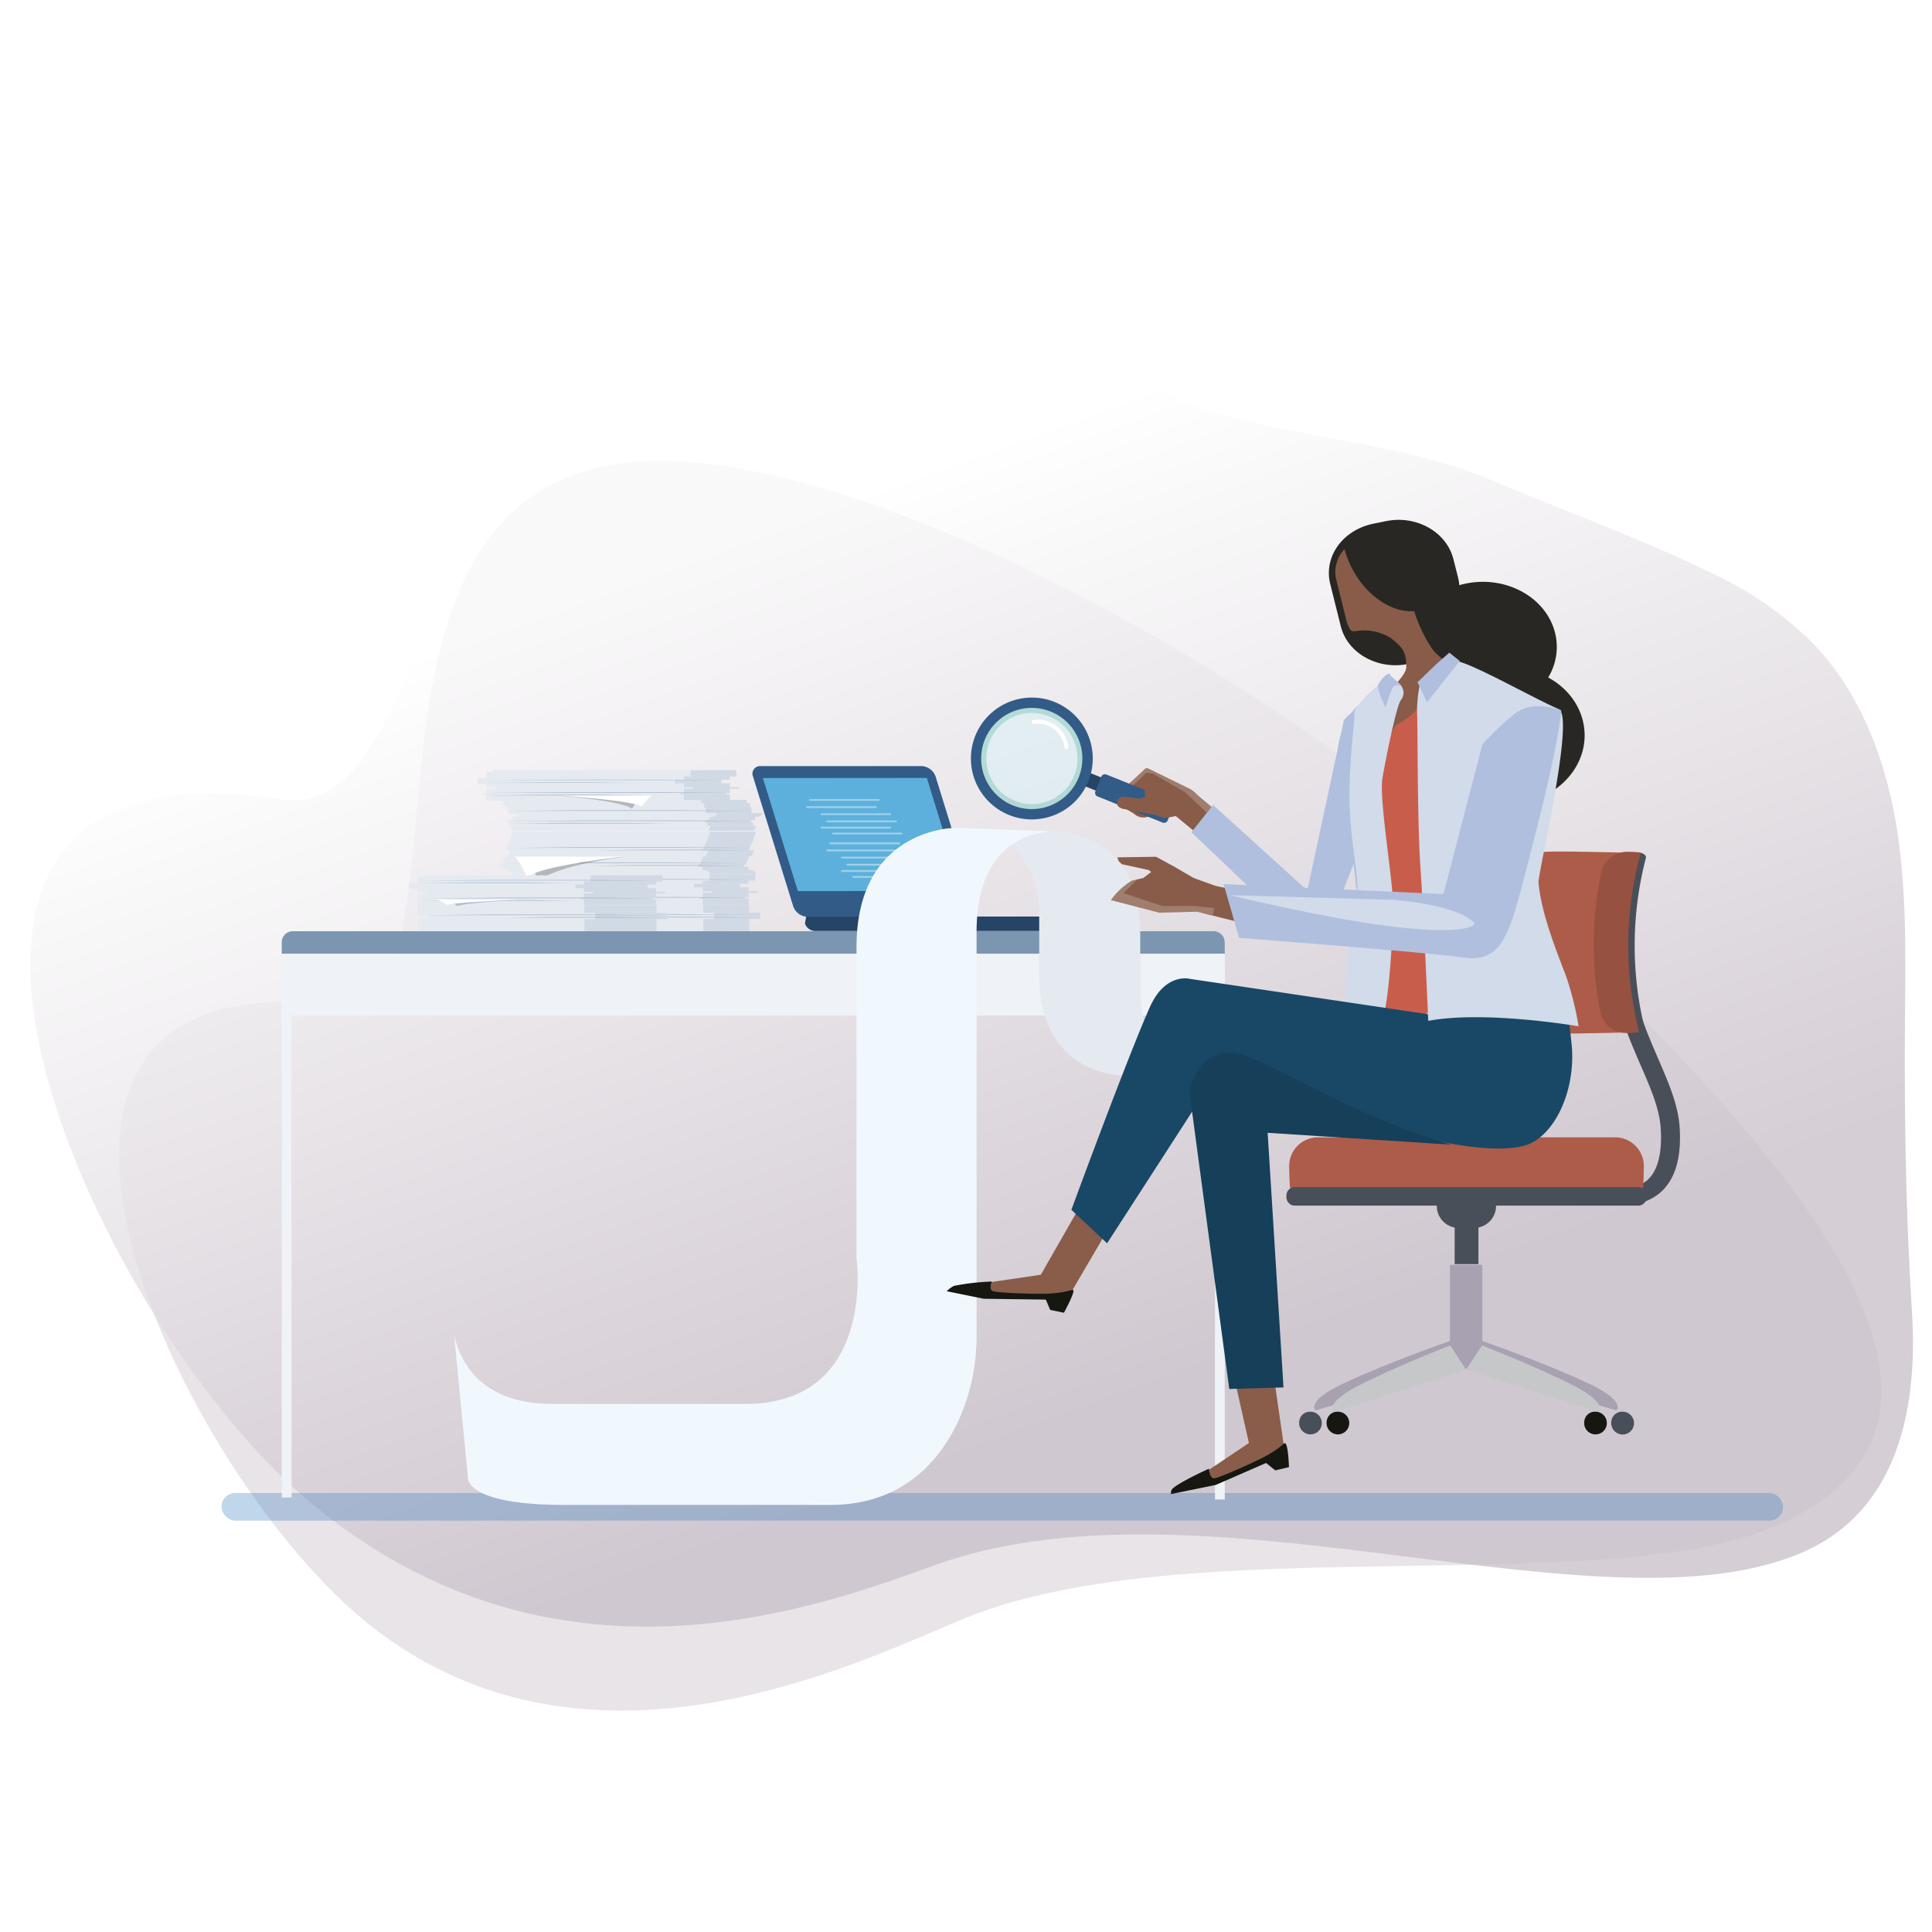 <svg xmlns="http://www.w3.org/2000/svg" xmlns:xlink="http://www.w3.org/1999/xlink" viewBox="0 0 300 300"><defs><linearGradient id="linear-gradient" x1="-1134.59" y1="-190.53" x2="-1134.29" y2="-189.9" gradientTransform="translate(-299601.56 -38182.15) rotate(180) scale(264.23 201.51)" gradientUnits="userSpaceOnUse"><stop offset="0" stop-color="#cac1ca"/><stop offset="1" stop-color="#fff"/></linearGradient></defs><title>S-Monitor</title><g id="Layer_2" data-name="Layer 2"><g id="Spend"><rect width="300" height="300" style="fill:#fff"/><path id="Path_20834" data-name="Path 20834" d="M235.67,139.52c47.94,44.09,75.11,80.45,41.66,96.73-26.28,12.78-92.4.68-127.55,15.05-15.88,6.5-57.74,27.79-91.72,1.54C27.83,229.48-10,149,51.35,156c24.64,2.8-1.6-76.19,43.93-83.9C127.56,66.6,195.36,102.44,235.67,139.52Z" style="fill:#7d677d;opacity:0.172;isolation:isolate"/><path id="Path_20835" data-name="Path 20835" d="M20.67,198.61c7.82,13.72,17.52,26.16,26.72,34,38,32.39,78.92,17.25,97.7,10.45,41.53-15,103.07,11.26,134.42-1.85,15.23-6.37,18.29-22.52,17.39-37.33-1-16-1.23-31.5-1.08-47.51.09-9.94.18-20-1.63-29.73s-5.67-19.4-12.53-26.6A54.64,54.64,0,0,0,266,89.1c-11.2-5.51-22.91-9.66-34.33-14.51-12.6-5.35-27.95-6.47-41.27-10-8.85-2.32-15.46-7.35-22.9-12.47-13.05-9-30.27-21.12-46.89-21.17C67,30.84,72.11,128.65,43.69,124.15-7.78,116-.26,161.9,20.67,198.61Z" style="opacity:0.788;isolation:isolate;fill:url(#linear-gradient)"/><rect x="34.4" y="231.83" width="242.47" height="4.3" rx="2.13" style="fill:#2c77bc;opacity:0.3"/><path d="M175.15,124l-.08-.12a.93.93,0,0,1,.32-1.26l3.09-2.42a.79.79,0,0,1,1.17.19l.16.31a1,1,0,0,1-.49,1.24l-3,2.27A.8.8,0,0,1,175.15,124Z" style="fill:#f2b17e"/><path d="M177.82,119.37h0l-4.49,4.17c-.34.5-.22.51,0,1l.05.09c.09.12.09.12.32.27l2.42,1.47a2.08,2.08,0,0,0,2.07.46l1.72-1.24-2.11-6.24Z" style="fill:#fbbe89"/><path d="M177.82,119.37h0l-4.49,4.17c-.34.5-.22.51,0,1l.05.09c.09.12.09.12.32.27l2.42,1.47a2.08,2.08,0,0,0,2.07.46l1.72-1.24-2.11-6.24Z" style="fill:#885c49"/><path d="M178.65,124.32c.25.1.41.3.34.45l-.43,1.09c-.06.15-.31.19-.56.09l-7.14-2.87c-.25-.1-.4-.31-.34-.46l.44-1.08c.06-.15.3-.19.55-.09Z" style="fill:#fff"/><path d="M178.65,124.32c.25.1.41.3.34.45l-.43,1.09c-.06.15-.31.19-.56.09l-7.14-2.87c-.25-.1-.4-.31-.34-.46l.44-1.08c.06-.15.3-.19.55-.09Z" style="fill:#363636"/><path d="M177.7,123.42c.31.13.51.38.43.57l-.55,1.37c-.08.19-.39.24-.7.11l-9-3.62c-.31-.13-.5-.38-.43-.57l.55-1.37c.08-.19.39-.24.7-.11Z" style="fill:#264465"/><g style="opacity:0.6"><path d="M163.15,110.5a7.85,7.85,0,1,0,4.35,10.21A7.85,7.85,0,0,0,163.15,110.5Z" style="fill:#dbf0f4"/><path d="M160,110.7a7.14,7.14,0,0,1,6.75,4.3,7.08,7.08,0,1,1-6.75-4.3m0-.77a7.85,7.85,0,0,0-2.67,15.13,7.59,7.59,0,0,0,3.19.57,7.85,7.85,0,0,0,2.67-15.13,8,8,0,0,0-3.19-.57Z" style="fill:#88d0c8"/></g><path d="M165.48,116.31a.32.32,0,0,1-.19-.25,4.21,4.21,0,0,0-2.6-3.39h0a4.18,4.18,0,0,0-2.1-.27.31.31,0,1,1-.07-.61,4.69,4.69,0,0,1,2.4.31h0a4.84,4.84,0,0,1,3,3.88.32.32,0,0,1-.27.35Z" style="fill:#fff"/><path d="M163.75,109A9.46,9.46,0,1,0,169,121.31,9.46,9.46,0,0,0,163.75,109Zm-6.46,16.06a7.85,7.85,0,1,1,10.21-4.35A7.84,7.84,0,0,1,157.29,125.06Z" style="fill:#325b87"/><path d="M171,120.61l-.91,2.27a.6.6,0,0,0,.34.79l.57.23,9.53,3.83a.61.61,0,0,0,.79-.34l.91-2.27a.6.6,0,0,0-.33-.79l-9.62-3.87-.49-.19A.62.62,0,0,0,171,120.61Z" style="fill:#325b87"/><path d="M172.91,123l0-.07,0,0Z" style="fill:#4f4c4d"/><polygon points="184.97 122.63 182.47 126.63 188.62 131.71 190.82 130.75 190.71 127.49 184.97 122.63" style="fill:#885c49"/><path d="M184.55,122.4l-6.18-3.05c-.61-.24-.86.25-.83,1l.29,3.3-.71.37-2.49-.29a.93.93,0,0,0-1.13.76v.11c-.13.54.32.83.86,1l4.24.74h0l2.15.66a9.57,9.57,0,0,0,2.54-.52l3-2.05C186.49,123.74,185.16,122.65,184.55,122.4Z" style="fill:#885c49"/><polygon points="174.54 125.56 177.9 126.14 178.6 126.26 178.83 126.33 178.89 126.36 178.56 126.6 174.54 125.56" style="fill:#7e5f45;opacity:0.4"/><path d="M202.51,145.93,185,129.23l3.36-4.24L203,138.27l5.67-26.4a5.06,5.06,0,0,1,7.56-.74l.77.87c2.05,1.91,1.39,4.25-.52,6.29l-10.54,26.58A3.32,3.32,0,0,1,202.51,145.93Z" style="fill:#b0bfde"/><rect x="43.75" y="148.07" width="1.52" height="84.46" style="fill:#eff2f6"/><path d="M190.18,148.1H43.75v-1.79a1.71,1.71,0,0,1,1.71-1.71h143a1.72,1.72,0,0,1,1.71,1.71Z" style="fill:#7c96b2"/><rect x="43.75" y="148.1" width="146.43" height="9.59" style="fill:#eff2f6"/><rect x="188.66" y="148.1" width="1.52" height="84.74" style="fill:#eff2f6"/><path d="M170,143.41a.84.84,0,0,1-.84,1.16l-42.61,0a1.73,1.73,0,0,1-1.56-1.16l.19-1.09,44.48,0Z" style="fill:#264465"/><path d="M125.34,142.35l25,0a1.18,1.18,0,0,0,1.17-1.63l-6.23-20.14a2.42,2.42,0,0,0-2.18-1.62l-25,0a1.18,1.18,0,0,0-1.17,1.63l6.24,20.14A2.41,2.41,0,0,0,125.34,142.35Z" style="fill:#325b87"/><polygon points="123.89 138.37 149.35 138.35 143.92 120.8 118.46 120.82 123.89 138.37" style="fill:#5cb0db"/><path d="M125.78,124.36h10.68a.15.15,0,0,0,.14-.15.14.14,0,0,0-.14-.14H125.78a.15.15,0,0,0-.15.14A.15.15,0,0,0,125.78,124.36Z" style="fill:#9dd0e9"/><path d="M125.29,125.47H136a.15.15,0,0,0,.14-.15.14.14,0,0,0-.14-.14H125.29a.15.15,0,0,0-.15.14A.15.15,0,0,0,125.29,125.47Z" style="fill:#9dd0e9"/><path d="M127.57,126.58h10.68a.15.15,0,0,0,.14-.15.14.14,0,0,0-.14-.14H127.57a.15.15,0,0,0-.15.14A.15.15,0,0,0,127.57,126.58Z" style="fill:#9dd0e9"/><path d="M128.45,127.69h10.68a.15.15,0,0,0,.15-.15.15.15,0,0,0-.15-.14H128.45a.14.14,0,0,0-.14.14A.15.15,0,0,0,128.45,127.69Z" style="fill:#9dd0e9"/><path d="M129.34,129.58H140a.14.14,0,0,0,.14-.14.15.15,0,0,0-.14-.15H129.34a.15.15,0,0,0-.15.15A.15.15,0,0,0,129.34,129.58Z" style="fill:#9dd0e9"/><path d="M127.57,128.66h10.68a.15.15,0,0,0,.14-.15.14.14,0,0,0-.14-.14H127.57a.15.15,0,0,0-.15.14A.15.15,0,0,0,127.57,128.66Z" style="fill:#9dd0e9"/><path d="M128.94,131.1h10.68a.15.15,0,1,0,0-.3H128.94a.15.15,0,0,0,0,.3Z" style="fill:#9dd0e9"/><path d="M128.45,132.21h10.68a.15.15,0,0,0,0-.3H128.45a.15.15,0,0,0,0,.3Z" style="fill:#9dd0e9"/><path d="M130.73,133.31h10.68a.15.15,0,0,0,.15-.14.15.15,0,0,0-.15-.15H130.73a.15.15,0,0,0-.14.15A.14.14,0,0,0,130.73,133.31Z" style="fill:#9dd0e9"/><path d="M131.62,134.42H142.3a.14.14,0,0,0,.14-.14.15.15,0,0,0-.14-.15H131.62a.15.15,0,0,0-.15.15A.15.15,0,0,0,131.62,134.42Z" style="fill:#9dd0e9"/><path d="M132.5,136.32h10.68a.15.15,0,0,0,.15-.15.15.15,0,0,0-.15-.14H132.5a.14.14,0,0,0-.14.14A.15.15,0,0,0,132.5,136.32Z" style="fill:#9dd0e9"/><path d="M130.73,135.39h10.68a.15.15,0,0,0,.15-.14.15.15,0,0,0-.15-.15H130.73a.15.15,0,0,0-.14.15A.14.14,0,0,0,130.73,135.39Z" style="fill:#9dd0e9"/><path d="M177.05,153.43v-4.38h0v-4.38c0-15.68-13.07-15.54-13.07-15.54l-13.34-.31c3.76.79,10.73,2.44,10.73,13.9v4.39h0v4.37c0,15.68,13.07,15.54,13.07,15.54l13.34.31C184,166.54,177.05,164.89,177.05,153.43Z" style="fill:#e5eaf0"/><path d="M148.53,128.54S133,128.37,133,147.06v48.26S136.16,218,115.69,218H85.77c-11.45,0-14.46-7-15.25-10.72l2.14,22.16s-.58,4.17,14.68,4.24h41.58c11.09,0,16.83-6.67,19.77-12.78a31.83,31.83,0,0,0,2.95-13.77V144.74c0-14.73,9.63-15.63,12.08-15.62Z" style="fill:#f1f8fd"/><path d="M163.72,129.12l.57,0S164.08,129.12,163.72,129.12Z" style="fill:#f1f2f2"/><polygon points="116.27 141.52 116.27 141.03 116.27 140.79 116.27 140.54 78.5 140.54 78.5 140.79 78.5 141.03 78.5 141.52 78.5 142.01 80.21 142.01 80.21 142.58 78.5 142.58 78.5 142.82 78.5 142.94 78.5 143.06 78.5 143.18 78.5 143.42 78.5 143.61 78.5 143.66 78.5 143.85 78.5 144.09 78.5 144.33 78.5 144.57 116.27 144.57 116.27 144.33 116.27 144.09 116.27 143.85 116.27 143.66 116.27 143.61 116.27 143.42 116.27 143.18 116.27 143.06 116.27 142.94 116.27 142.82 116.27 142.7 117.98 142.7 117.98 141.72 116.27 141.72 116.27 141.52" style="fill:#e5eaf0"/><polygon points="78.43 140.02 78.43 140.26 78.43 140.5 116.2 140.5 116.2 140.26 116.2 140.02 116.2 139.78 116.2 139.54 115.67 139.54 115.67 139.3 116.2 139.3 116.2 139.06 116.2 138.87 116.2 138.82 116.2 138.63 117.64 138.63 117.64 138.39 116.2 138.39 116.2 138.27 116.2 138.15 116.2 138.03 116.2 137.79 114.85 137.79 114.85 137.22 116.2 137.22 116.2 136.73 117.24 136.73 117.24 135.75 79.47 135.75 79.47 136 78.43 136 78.43 136.24 78.43 136.93 77.08 136.93 77.08 137.91 78.43 137.91 78.43 138.03 78.43 138.15 78.43 138.27 78.43 138.39 79.86 138.39 79.86 138.63 78.43 138.63 78.43 138.82 78.43 138.87 78.43 139.06 78.43 139.3 77.9 139.3 77.9 139.54 78.43 139.54 78.43 139.78 78.43 140.02" style="fill:#e5eaf0"/><polygon points="117.16 128.75 117.26 128.75 117.26 128.51 117.38 128.51 117.38 128.27 79.61 128.27 79.61 128.51 79.49 128.51 79.49 128.75 79.39 128.75 79.39 128.99 117.16 128.99 117.16 128.75" style="fill:#e5eaf0"/><polygon points="116.67 126.26 116.67 125.4 116.44 125.4 116.44 124.71 115.98 124.71 115.98 124.22 113.31 124.22 113.31 124.1 113.31 123.86 113.31 123.62 113.31 123.38 112.78 123.38 112.78 123.14 113.31 123.14 113.31 122.9 113.31 122.71 113.31 122.66 113.31 122.47 114.75 122.47 114.75 122.23 113.31 122.23 113.31 122.11 113.31 121.99 113.31 121.87 113.31 121.63 111.96 121.63 111.96 121.06 113.31 121.06 113.31 120.57 114.35 120.57 114.35 119.59 76.58 119.59 76.58 119.84 75.54 119.84 75.54 120.08 75.54 120.77 74.19 120.77 74.19 121.75 75.54 121.75 75.54 121.87 75.54 121.99 75.54 122.11 75.54 122.23 76.97 122.23 76.97 122.47 75.54 122.47 75.54 122.66 75.54 122.71 75.54 122.9 75.54 123.14 75.01 123.14 75.01 123.38 75.54 123.38 75.54 123.62 75.54 123.86 75.54 124.1 75.54 124.33 78.21 124.33 78.21 125.2 78.67 125.2 78.67 125.69 78.9 125.69 78.9 126.38 80.67 126.38 80.67 126.5 80.42 126.5 80.42 126.62 80.08 126.62 80.08 126.86 79.46 126.86 79.46 127.1 79.46 127.29 78.85 127.29 78.85 127.53 78.85 127.77 79.16 127.77 79.16 128 79.23 128 79.23 128.24 117 128.24 117 128 116.93 128 116.93 127.77 116.62 127.77 116.62 127.53 116.62 127.33 117.23 127.33 117.23 127.1 117.23 126.86 117.84 126.86 117.84 126.74 118.19 126.74 118.19 126.5 118.44 126.5 118.44 126.26 116.67 126.26" style="fill:#e5eaf0"/><polygon points="79.15 132.27 79.15 132.51 79.03 132.51 79.03 132.75 78.92 132.75 78.92 132.99 78.47 132.99 78.47 133.23 78.37 133.23 78.37 133.47 78.25 133.47 78.25 133.71 78.14 133.71 78.14 133.95 78.07 133.95 78.07 134.19 77.76 134.19 77.76 134.43 77.76 134.67 78.37 134.67 78.37 134.86 78.37 135.1 78.98 135.1 78.98 135.34 79.33 135.34 79.33 135.46 79.57 135.46 79.57 135.7 117.34 135.7 117.34 135.46 117.1 135.46 117.1 135.22 116.75 135.22 116.75 135.1 116.14 135.1 116.14 134.86 116.14 134.62 115.53 134.62 115.53 134.43 115.53 134.19 115.84 134.19 115.84 133.95 115.91 133.95 115.91 133.71 116.02 133.71 116.02 133.47 116.14 133.47 116.14 133.23 116.24 133.23 116.24 132.99 116.69 132.99 116.69 132.75 116.8 132.75 116.8 132.51 116.92 132.51 116.92 132.27 117.02 132.27 117.02 132.03 116.24 132.03 116.24 131.79 116.35 131.79 116.35 131.56 116.47 131.56 116.47 131.32 116.57 131.32 116.57 131.08 116.69 131.08 116.69 130.84 116.8 130.84 116.8 130.6 116.92 130.6 116.92 130.36 117.02 130.36 117.02 130.12 117.01 130.12 117.01 129.88 117.13 129.88 117.13 129.64 117.24 129.64 117.24 129.4 117.34 129.4 117.34 129.16 79.57 129.16 79.57 129.4 79.47 129.4 79.47 129.64 79.36 129.64 79.36 129.88 79.24 129.88 79.24 130.12 79.25 130.12 79.25 130.36 79.15 130.36 79.15 130.6 79.03 130.6 79.03 130.84 78.92 130.84 78.92 131.08 78.8 131.08 78.8 131.32 78.7 131.32 78.7 131.56 78.58 131.56 78.58 131.79 78.47 131.79 78.47 132.03 79.25 132.03 79.25 132.27 79.15 132.27" style="fill:#e5eaf0"/><g style="opacity:0.3"><polygon points="116.63 125.93 104.32 125.91 89.91 125.91 78.74 125.93 78.74 125.93 89.91 125.79 104.33 125.79 116.63 125.92 116.63 125.93" style="fill:#325b87"/><polygon points="116.86 131.67 104.55 131.65 90.14 131.65 78.97 131.67 78.97 131.67 90.14 131.53 104.56 131.53 116.86 131.66 116.86 131.67" style="fill:#325b87"/><polygon points="116.86 132.06 108.85 132.04 99.47 132.04 92.21 132.06 92.21 132.06 99.47 131.93 108.86 131.93 116.86 132.06 116.86 132.06" style="fill:#325b87"/><polygon points="116.97 142.08 104.67 142.06 90.25 142.06 79.09 142.08 79.09 142.08 90.25 141.94 104.68 141.94 116.97 142.08 116.97 142.08" style="fill:#325b87"/><polygon points="116.97 142.48 108.97 142.46 99.58 142.46 92.32 142.48 92.32 142.48 99.58 142.34 108.97 142.34 116.97 142.47 116.97 142.48" style="fill:#325b87"/><polygon points="115.73 134.06 103.42 134.04 89 134.04 77.84 134.06 77.84 134.06 89 133.92 103.43 133.92 115.73 134.06 115.73 134.06" style="fill:#325b87"/><polygon points="115.73 134.46 107.72 134.44 98.34 134.44 91.08 134.46 91.08 134.46 98.34 134.32 107.72 134.32 115.73 134.46 115.73 134.46" style="fill:#325b87"/><polygon points="79.55 127.52 91.86 127.5 106.27 127.5 117.43 127.52 117.43 127.52 106.27 127.38 91.85 127.38 79.55 127.51 79.55 127.52" style="fill:#325b87"/><polygon points="79.55 127.91 87.56 127.89 96.94 127.89 104.2 127.91 104.2 127.91 96.94 127.77 87.55 127.77 79.55 127.91 79.55 127.91" style="fill:#325b87"/><polygon points="78.97 139.41 91.28 139.39 105.7 139.39 116.86 139.41 116.86 139.41 105.7 139.27 91.27 139.27 78.97 139.41 78.97 139.41" style="fill:#325b87"/><polygon points="78.97 139.81 86.98 139.79 96.36 139.79 103.63 139.81 103.63 139.81 96.36 139.67 86.98 139.67 78.97 139.81 78.97 139.81" style="fill:#325b87"/><polygon points="78.64 136.6 90.95 136.59 105.36 136.59 116.52 136.6 116.52 136.6 105.36 136.47 90.94 136.47 78.64 136.6 78.64 136.6" style="fill:#325b87"/><polygon points="78.64 137 86.65 136.98 96.03 136.98 103.29 137 103.29 137 96.03 136.86 86.64 136.86 78.64 137 78.64 137" style="fill:#325b87"/><polygon points="75.73 123.13 88.03 123.11 102.45 123.11 113.61 123.13 113.61 123.13 102.45 122.99 88.03 122.99 75.73 123.13 75.73 123.13" style="fill:#325b87"/><polygon points="75.73 123.53 83.74 123.51 93.12 123.51 100.38 123.53 100.38 123.53 93.12 123.39 83.73 123.39 75.73 123.52 75.73 123.53" style="fill:#325b87"/></g><g style="opacity:0.2"><polygon points="75.11 121.19 87.42 121.17 101.84 121.17 113 121.19 113 121.19 101.84 121.05 87.41 121.05 75.11 121.19 75.11 121.19" style="fill:#325b87"/><polygon points="75.11 121.59 83.12 121.57 92.5 121.57 99.77 121.59 99.77 121.59 92.5 121.45 83.12 121.45 75.11 121.59 75.11 121.59" style="fill:#325b87"/></g><g style="opacity:0.2"><polygon points="116.33 141.51 116.33 141.01 116.33 140.78 116.33 140.53 109.2 140.54 109.2 140.79 109.2 141.03 109.21 141.52 109.21 141.72 110.92 141.72 110.93 142.7 109.21 142.7 109.21 142.82 109.21 142.94 109.21 143.06 109.21 143.18 109.21 143.42 109.21 143.61 109.21 143.66 109.21 143.85 109.21 144.09 109.21 144.33 109.21 144.57 116.34 144.55 116.34 144.31 116.33 144.07 116.33 143.83 116.33 143.64 116.33 143.59 116.33 143.4 116.33 143.16 116.33 143.04 116.33 142.93 116.33 142.81 116.33 142.69 118.05 142.68 118.05 141.7 116.33 141.71 116.33 141.51" style="fill:#7c96b2"/><polygon points="109.13 136.74 109.13 137.23 107.78 137.23 107.78 137.8 109.13 137.8 109.13 138.04 109.13 138.16 109.13 138.28 109.13 138.4 110.57 138.39 110.57 138.63 109.13 138.64 109.13 138.83 109.13 138.88 109.13 139.07 109.13 139.31 108.6 139.31 108.61 139.55 109.13 139.54 109.13 139.78 109.13 140.03 109.14 140.26 109.14 140.5 116.26 140.49 116.26 140.25 116.26 140.01 116.26 139.77 116.26 139.53 115.73 139.53 115.73 139.29 116.25 139.29 116.25 139.05 116.25 138.86 116.25 138.81 116.25 138.62 117.69 138.62 117.69 138.38 116.25 138.38 116.25 138.26 116.25 138.14 116.25 138.02 116.25 137.78 114.9 137.78 114.9 137.22 116.25 137.21 116.25 136.72 117.29 136.72 117.29 135.74 110.17 135.75 110.17 136.74 109.13 136.74" style="fill:#7c96b2"/><polygon points="110.17 128.51 110.17 128.75 110.06 128.75 110.07 128.99 117.19 128.97 117.19 128.73 117.29 128.73 117.29 128.49 117.41 128.49 117.41 128.25 110.28 128.27 110.28 128.51 110.17 128.51" style="fill:#7c96b2"/><polygon points="116.7 126.24 116.7 125.38 116.47 125.38 116.46 124.69 116 124.69 116 124.2 113.33 124.21 113.33 124.09 113.33 123.85 113.33 123.61 113.33 123.37 112.8 123.37 112.8 123.13 113.33 123.13 113.33 122.89 113.32 122.7 113.32 122.65 113.32 122.46 114.76 122.46 114.76 122.22 113.32 122.22 113.32 122.1 113.32 121.98 113.32 121.86 113.32 121.62 111.97 121.63 111.97 121.06 113.32 121.05 113.32 120.56 114.36 120.56 114.36 119.58 107.24 119.6 107.24 120.58 106.2 120.58 106.2 121.07 104.85 121.08 104.85 121.64 106.2 121.64 106.2 121.88 106.2 122 106.2 122.12 106.2 122.24 107.64 122.24 107.64 122.48 106.2 122.48 106.2 122.67 106.2 122.72 106.2 122.91 106.2 123.15 105.67 123.15 105.67 123.39 106.2 123.39 106.2 123.63 106.2 123.87 106.2 124.11 106.2 124.23 108.88 124.22 108.88 124.71 109.34 124.71 109.34 125.4 109.57 125.4 109.58 126.26 111.34 126.26 111.34 126.5 111.09 126.5 111.09 126.74 110.75 126.74 110.75 126.86 110.13 126.86 110.14 127.1 110.14 127.34 109.52 127.34 109.52 127.53 109.53 127.77 109.84 127.77 109.84 128.01 109.91 128.01 109.91 128.25 117.03 128.23 117.03 127.99 116.96 127.99 116.96 127.75 116.65 127.75 116.65 127.51 116.65 127.32 117.26 127.32 117.26 127.08 117.26 126.84 117.87 126.84 117.87 126.72 118.22 126.72 118.22 126.48 118.46 126.48 118.46 126.24 116.7 126.24" style="fill:#7c96b2"/><polygon points="110.15 129.4 110.15 129.64 110.04 129.64 110.04 129.88 109.92 129.88 109.92 130.12 109.93 130.12 109.93 130.36 109.83 130.36 109.83 130.6 109.72 130.6 109.72 130.84 109.6 130.84 109.6 131.08 109.48 131.08 109.49 131.32 109.38 131.32 109.38 131.56 109.27 131.56 109.27 131.8 109.15 131.8 109.15 132.04 109.94 132.04 109.94 132.28 109.83 132.28 109.83 132.52 109.72 132.52 109.72 132.76 109.61 132.76 109.61 133 109.16 133 109.16 133.24 109.06 133.24 109.06 133.48 108.94 133.48 108.94 133.72 108.83 133.72 108.83 133.96 108.76 133.96 108.76 134.19 108.45 134.2 108.45 134.44 108.45 134.63 109.06 134.62 109.06 134.86 109.06 135.1 109.68 135.1 109.68 135.22 110.02 135.22 110.02 135.46 110.27 135.46 110.27 135.7 117.39 135.68 117.39 135.44 117.15 135.44 117.15 135.2 116.8 135.2 116.8 135.08 116.19 135.09 116.18 134.85 116.18 134.61 115.57 134.61 115.57 134.42 115.57 134.18 115.88 134.18 115.88 133.94 115.95 133.94 115.95 133.7 116.07 133.7 116.06 133.46 116.18 133.46 116.18 133.22 116.28 133.22 116.28 132.98 116.73 132.98 116.73 132.74 116.84 132.74 116.84 132.5 116.96 132.5 116.96 132.26 117.06 132.26 117.06 132.02 116.28 132.02 116.28 131.78 116.39 131.78 116.39 131.54 116.5 131.54 116.5 131.3 116.61 131.3 116.61 131.06 116.72 131.06 116.72 130.82 116.84 130.82 116.84 130.58 116.95 130.58 116.95 130.34 117.06 130.34 117.06 130.1 117.04 130.1 117.04 129.86 117.16 129.86 117.16 129.62 117.27 129.62 117.27 129.38 117.38 129.38 117.38 129.15 110.25 129.16 110.25 129.4 110.15 129.4" style="fill:#7c96b2"/></g><path d="M83.59,137a17.24,17.24,0,0,0-1.8-3.93H96.64C92.62,133.58,85,135.07,83.59,137Z" style="fill:#414042;opacity:0.3"/><path d="M81.83,136.29A13.38,13.38,0,0,0,80,133H96.8C92.76,133.49,83.28,134.73,81.83,136.29Z" style="fill:#fff"/><path d="M98.15,125.59a8,8,0,0,1,1.53-2H87.06C90.48,123.83,96.92,124.61,98.15,125.59Z" style="fill:#414042;opacity:0.3"/><path d="M99.65,125.24a6.89,6.89,0,0,1,1.54-1.7H86.92C90.36,123.78,98.42,124.43,99.65,125.24Z" style="fill:#fff"/><polygon points="103.63 141.77 101.94 141.77 101.94 141.58 101.94 141.09 101.94 140.86 101.94 140.61 64.87 140.61 64.87 140.86 64.87 141.09 64.87 141.58 64.87 142.06 66.56 142.06 66.56 142.62 64.87 142.62 64.87 142.85 64.87 142.97 64.87 143.09 64.87 143.2 64.87 143.44 64.87 143.63 64.87 143.67 64.87 143.86 64.87 144.1 64.87 144.33 64.87 144.57 101.94 144.57 101.94 144.33 101.94 144.1 101.94 143.86 101.94 143.67 101.94 143.63 101.94 143.44 101.94 143.2 101.94 143.09 101.94 142.97 101.94 142.85 101.94 142.73 103.63 142.73 103.63 141.77" style="fill:#e5eaf0"/><polygon points="64.8 140.1 64.8 140.34 64.8 140.57 101.87 140.57 101.87 140.34 101.87 140.1 101.87 139.87 101.87 139.63 101.35 139.63 101.35 139.4 101.87 139.4 101.87 139.16 101.87 138.98 101.87 138.93 101.87 138.74 103.28 138.74 103.28 138.51 101.87 138.51 101.87 138.39 101.87 138.27 101.87 138.16 101.87 137.92 100.55 137.92 100.55 137.36 101.87 137.36 101.87 136.88 102.9 136.88 102.9 135.92 65.83 135.92 65.83 136.16 64.8 136.16 64.8 136.4 64.8 137.07 63.48 137.07 63.48 138.04 64.8 138.04 64.8 138.16 64.8 138.27 64.8 138.39 64.8 138.51 66.21 138.51 66.21 138.74 64.8 138.74 64.8 138.93 64.8 138.98 64.8 139.16 64.8 139.4 64.28 139.4 64.28 139.63 64.8 139.63 64.8 139.87 64.8 140.1" style="fill:#e5eaf0"/><g style="opacity:0.3"><polygon points="102.63 142.13 90.56 142.11 76.41 142.11 65.45 142.13 65.45 142.13 76.41 141.99 90.56 141.99 102.63 142.12 102.63 142.13" style="fill:#325b87"/><polygon points="102.63 142.52 94.77 142.5 85.57 142.5 78.44 142.52 78.44 142.52 85.57 142.38 94.78 142.38 102.63 142.51 102.63 142.52" style="fill:#325b87"/></g><g style="opacity:0.3"><polygon points="65.34 139.51 77.42 139.49 91.57 139.49 102.52 139.51 102.52 139.51 91.57 139.37 77.41 139.37 65.34 139.51 65.34 139.51" style="fill:#325b87"/><polygon points="65.34 139.9 73.2 139.88 82.41 139.88 89.53 139.9 89.53 139.9 82.41 139.76 73.19 139.76 65.34 139.9 65.34 139.9" style="fill:#325b87"/></g><g style="opacity:0.3"><polygon points="65.01 136.75 77.09 136.73 91.24 136.73 102.19 136.75 102.19 136.75 91.24 136.62 77.08 136.62 65.01 136.75 65.01 136.75" style="fill:#325b87"/><polygon points="65.01 137.14 72.87 137.12 82.08 137.12 89.2 137.14 89.2 137.14 82.08 137.01 72.87 137.01 65.01 137.14 65.01 137.14" style="fill:#325b87"/></g><g style="opacity:0.2"><polygon points="101.94 141.58 101.94 141.09 101.94 140.86 101.94 140.61 90.74 140.61 90.74 140.86 90.74 141.09 90.74 141.58 90.74 141.77 92.43 141.77 92.43 142.73 90.74 142.73 90.74 142.85 90.74 142.97 90.74 143.09 90.74 143.2 90.74 143.44 90.74 143.63 90.74 143.67 90.74 143.86 90.74 144.1 90.74 144.33 90.74 144.57 101.94 144.57 101.94 144.33 101.94 144.1 101.94 143.86 101.94 143.67 101.94 143.63 101.94 143.44 101.94 143.2 101.94 143.09 101.94 142.97 101.94 142.85 101.94 142.73 103.63 142.73 103.63 141.77 101.94 141.77 101.94 141.58" style="fill:#7c96b2"/><polygon points="90.68 136.88 90.68 137.36 89.35 137.36 89.35 137.92 90.68 137.92 90.68 138.16 90.68 138.27 90.68 138.39 90.68 138.51 92.09 138.51 92.09 138.74 90.68 138.74 90.68 138.93 90.68 138.98 90.68 139.16 90.68 139.4 90.16 139.4 90.16 139.63 90.68 139.63 90.68 139.87 90.68 140.1 90.68 140.34 90.68 140.57 101.87 140.57 101.87 140.34 101.87 140.1 101.87 139.87 101.87 139.63 101.35 139.63 101.35 139.4 101.87 139.4 101.87 139.16 101.87 138.98 101.87 138.93 101.87 138.74 103.28 138.74 103.28 138.51 101.87 138.51 101.87 138.39 101.87 138.27 101.87 138.16 101.87 137.92 100.55 137.92 100.55 137.36 101.87 137.36 101.87 136.88 102.9 136.88 102.9 135.92 91.7 135.92 91.7 136.88 90.68 136.88" style="fill:#7c96b2"/></g><path d="M71,140.7a6,6,0,0,0-1.63-1.06H82.82C79.18,139.79,72.31,140.19,71,140.7Z" style="fill:#325b87;opacity:0.3"/><path d="M69.4,140.52a6.32,6.32,0,0,0-1.63-.88H83C79.3,139.76,70.72,140.1,69.4,140.52Z" style="fill:#fff"/><path d="M188.74,137.56l-3.42-1.24-3.13-1.83,0,0-.74-.39-.18-.11h0l-1.76-.95-6,.09.21.6.48.46,4.16.91.41.3-.21.15-1,.77-1.85.45a10.77,10.77,0,0,0-3.21,3l7.48,1.94,5.91-.14,6,1.5,1.31-4.58Z" style="fill:#885c49"/><path d="M188.56,141l-3.1-.32h-5l-6-2,2-2-.79.08a10.54,10.54,0,0,0-3.21,3l7.47,1.93,5.91-.13L188,142l.33.08Z" style="fill:#fff;opacity:0.2"/><polygon points="175.95 121.93 178 120 178 120 179.01 120.12 184 123 187.38 126.2 188.1 125.29 185.22 122.81 183.09 121.68 178 119 178 119 175.33 121.68 175.95 121.93" style="fill:#fff;opacity:0.2"/></g><g id="Report"><path d="M252.4,187.1a8.29,8.29,0,0,0,5.1-1.66c2.56-2,3.67-5.56,3.3-10.58-.25-3.38-1.74-6.81-3.31-10.45-2.64-6.1-5.64-13-4.07-22.18l-2.92-.4c-1.69,9.85,1.6,17.44,4.24,23.54,1.56,3.59,2.9,6.69,3.12,9.67.3,4.07-.48,7-2.27,8.38a5.31,5.31,0,0,1-3.89,1l-.59,2.59A7.3,7.3,0,0,0,252.4,187.1Z" style="fill:#484f59"/><path d="M229.8,208.1,226.92,212,251,219s1.61-1.38-4.31-4.16C239.84,211.57,229.8,208.1,229.8,208.1Z" style="fill:#a8a1b1"/><path d="M225.51,208.1l2.88,3.93L204.27,219s-1.61-1.38,4.31-4.16C215.47,211.57,225.51,208.1,225.51,208.1Z" style="fill:#a8a1b1"/><rect x="225.14" y="196.4" width="5.04" height="16.11" style="fill:#a8a1b1"/><path d="M230.12,208.92l-2.46,3.76,20.64,6.61s1.38-1.32-3.68-4C238.72,212.23,230.12,208.92,230.12,208.92Z" style="fill:#c6c7c9"/><path d="M225.19,208.92l2.46,3.76L207,219.29s-1.38-1.32,3.68-4C216.59,212.23,225.19,208.92,225.19,208.92Z" style="fill:#c6c7c9"/><path d="M246,220.78a1.76,1.76,0,1,0,1.75-1.57A1.66,1.66,0,0,0,246,220.78Z" style="fill:#161711"/><path d="M206,220.78a1.76,1.76,0,1,0,1.75-1.57A1.67,1.67,0,0,0,206,220.78Z" style="fill:#161711"/><path d="M250.2,220.78a1.77,1.77,0,1,0,1.76-1.57A1.67,1.67,0,0,0,250.2,220.78Z" style="fill:#484f59"/><path d="M201.74,220.78a1.76,1.76,0,1,0,1.75-1.57A1.66,1.66,0,0,0,201.74,220.78Z" style="fill:#484f59"/><rect x="225.88" y="190.5" width="3.69" height="5.79" style="fill:#484f59"/><path d="M223.11,187.44a3.42,3.42,0,0,0,3.6,3.23h2a3.42,3.42,0,0,0,3.59-3.23h0a3.42,3.42,0,0,0-3.59-3.22h-2a3.42,3.42,0,0,0-3.6,3.22Z" style="fill:#484f59"/><path d="M200.33,184.49c-.09-.38-.14-2.76-.14-3.17a4.47,4.47,0,0,1,4.19-4.71h46.68a4.47,4.47,0,0,1,4.19,4.71c0,.41-.05,2.79-.14,3.17Z" style="fill:#ad5c49"/><path d="M255.68,185.77a1.32,1.32,0,0,1-1.16,1.44h-53.6a1.32,1.32,0,0,1-1.16-1.44h0a1.32,1.32,0,0,1,1.16-1.44h53.6a1.32,1.32,0,0,1,1.16,1.44Z" style="fill:#484f59"/><path d="M253.07,160.29c-1.15.08-8.47.19-9.73.21-8,.09-14.91-1.26-15.29-3a55,55,0,0,1-.21-22.27c.34-1.77,7.34-3.12,15.52-3,1.29,0,8.76.14,9.93.21A54.27,54.27,0,0,0,253.07,160.29Z" style="fill:#ad5c49"/><path d="M254.17,132.37c.9,0,1.52.39,1.4.86a54.07,54.07,0,0,0-.25,26.21c.11.47-.51.85-1.39.86h0c-.88,0-1.69-.36-1.8-.82a54.39,54.39,0,0,1,.19-26.29c.13-.46,1-.83,1.85-.82Z" style="fill:#484f59"/><path d="M254.53,160.28a20.61,20.61,0,0,1-2.1.12,4.1,4.1,0,0,1-3.9-3.1,54.36,54.36,0,0,1,.12-21.93,4.2,4.2,0,0,1,4-3.11c.29,0,1.9.06,2.14.13A54.27,54.27,0,0,0,254.53,160.28Z" style="fill:#975140"/><path d="M209.09,124.1l2.9,26.37v1.59l8.7-.45s-2.52-21.06-2.9-22.08a79.53,79.53,0,0,1-1.14-11.43c.13-1.59-3.09-12.23-6.48-7.82C205.29,116.62,209.09,124.1,209.09,124.1Z" style="fill:#b0bfde"/><path d="M218.85,102.82c1.37,5.49,7.55,8.93,13.79,7.67s10.2-6.73,8.83-12.22-7.54-8.92-13.79-7.67S217.48,97.33,218.85,102.82Z" style="fill:#282723"/><path d="M208.18,97.18c1,4.22,5.71,6.87,10.41,5.93l1.22-4.06c4.7-.94,7.65-5.13,6.6-9.35l-.72-2.86c-1.05-4.22-5.71-6.87-10.41-5.93l-2.12.43c-4.7,1-7.66,5.14-6.6,9.35Z" style="fill:#282723"/><path d="M208.77,85.27a14.8,14.8,0,0,0,.75,2.11c2.08,4.73,6.33,7.79,10.07,7.52a22.77,22.77,0,0,0,2.68,5.67c1.16,1.8,4.19,3.33,4.19,3.33,1.47,3.3-9.46,10.62-10.08,10.33-1.34-.62-2.74-4.81-.33-7.27,1.13-1.16,2.28-2.52,2.31-3.29.08-2.73-.88-3.31-2.34-4.56a7.84,7.84,0,0,0-5.5-1.11,1.11,1.11,0,0,1-.79-.13,5.24,5.24,0,0,1-.67-1.55L207.49,90A5.13,5.13,0,0,1,208.77,85.27Z" style="fill:#885c49"/><path d="M224,155.51s-3.77,3.06-4.83,3.33c-1.42.37-5.39-1.17-5.39-1.17s1.1-15.9.69-22.2-2.06-8.12-1.87-10.06a20.23,20.23,0,0,1,1.48-6.19c.84-2.37,2.08-6.28,2.85-6.72a10.33,10.33,0,0,0,3.44-2.79C220.87,109.05,224,155.51,224,155.51Z" style="fill:#c95d4b"/><path d="M215.71,105s-5.46,4.19-5.39,5.71-1.19,9.75-.64,16.54,1.33,8.52,1.08,13.43-1.61,5.91-1.7,12a86.66,86.66,0,0,0,.38,8.95,4.78,4.78,0,0,0,4.28-.85c2-1.62,2.79-18,2.49-22.11s-2-14.84-1.57-17.64,2.21-11.4,2.84-12.24C219.06,106.65,216.09,105.27,215.71,105Z" style="fill:#d1dbea"/><path d="M215.73,104.59a2.46,2.46,0,0,0,.56.66,10.24,10.24,0,0,1,1.38,1.31s-1-.51-1.43.25a14.27,14.27,0,0,0-1.05,3.07s-1.61-2.9-1.09-3.75C215.05,104.6,215.73,104.59,215.73,104.59Z" style="fill:#b0bfde"/><path d="M222.15,116.66c1.43,5.74,7.89,9.32,14.41,8s10.65-7,9.22-12.76-7.88-9.32-14.4-8S220.72,110.93,222.15,116.66Z" style="fill:#282723"/><polygon points="197.24 209.89 199.5 225.47 189.72 229.51 184.29 230.53 193.93 224.07 190.77 210.01 197.24 209.89" style="fill:#895d4a"/><path d="M200.15,227.82l-2.13.5-1.42-1.15-7.82,3.41L181.84,232a1.06,1.06,0,0,1,.15-.75c.88-1,5.73-3.19,5.73-3.19s.08,1.45.77,1.49,6.68-2.69,8.06-3.45c2.39-1.31,2.83-2.12,3-2C200.05,224.35,200.15,227.82,200.15,227.82Z" style="fill:#161711"/><polygon points="173.62 188.21 165.85 201.49 155.09 201.02 149.75 199.69 161.62 197.94 168.11 186.59 173.62 188.21" style="fill:#895d4a"/><path d="M165.21,203.84l-2.14-.44-.67-1.6-9.64-.13L147,200.5a4.66,4.66,0,0,1,1.13-.83A35.88,35.88,0,0,1,154,199s-.48,1.13.11,1.46,7.22.51,8.84.41c2.79-.17,3.6-.71,3.71-.54C166.91,200.72,165.21,203.84,165.21,203.84Z" style="fill:#161711"/><path d="M230.42,148.49l-5.8,2.26-2.52,6.79L184.79,152s-3.8-1.05-6.22,4.34c-3.44,7.67-12.21,31.52-12.21,31.52l5.55,5.2,17.4-26.94s35.66,15,47.42,11.77c4.51-1.24,8-8.39,7.32-15.62a84.79,84.79,0,0,0-1.77-10.87Z" style="fill:#194866"/><path d="M225.38,177.75l-28.54-1.85,2.46,39.54-8.42.24-6.21-46.3s1.67-6.89,7.12-5.85S210.43,173.64,225.38,177.75Z" style="fill:#163f59"/><path d="M221.78,158.52s-.69-16.08-1.21-23.71-.41-22.35-.53-24.18a20.3,20.3,0,0,1,.45-4.42s2.58-4,5.46-3.61c2.53.3,12.31,5.91,16.08,7.5,2.6,1.11-3.25,25.58-3.13,26.93.44,4.89,2.79,10.63,4.29,14.58a47.36,47.36,0,0,1,1.93,7.75S230.59,156.86,221.78,158.52Z" style="fill:#d1dbea"/><polygon points="225.05 101.34 223 103.15 220.12 105.93 221.58 109.05 226.67 102.64 225.05 101.34" style="fill:#b0bfde"/><path d="M224.14,138.83l6.05-23.26s3.71-4.09,5.89-5.29c2.59-1.42,6.35,0,6.35,0s-.05,4-4.7,21.89c-3.19,12.25-4,17.41-10.44,16.51-6-.84-34.88-3.05-34.88-3.05L190,137.28Z" style="fill:#b0bfde"/><path d="M229,143.37s-.28,1.84-11.22.69S191,139,191,139l25.46.73S226.19,140.39,229,143.37Z" style="fill:#d1dbea"/></g></g></svg>